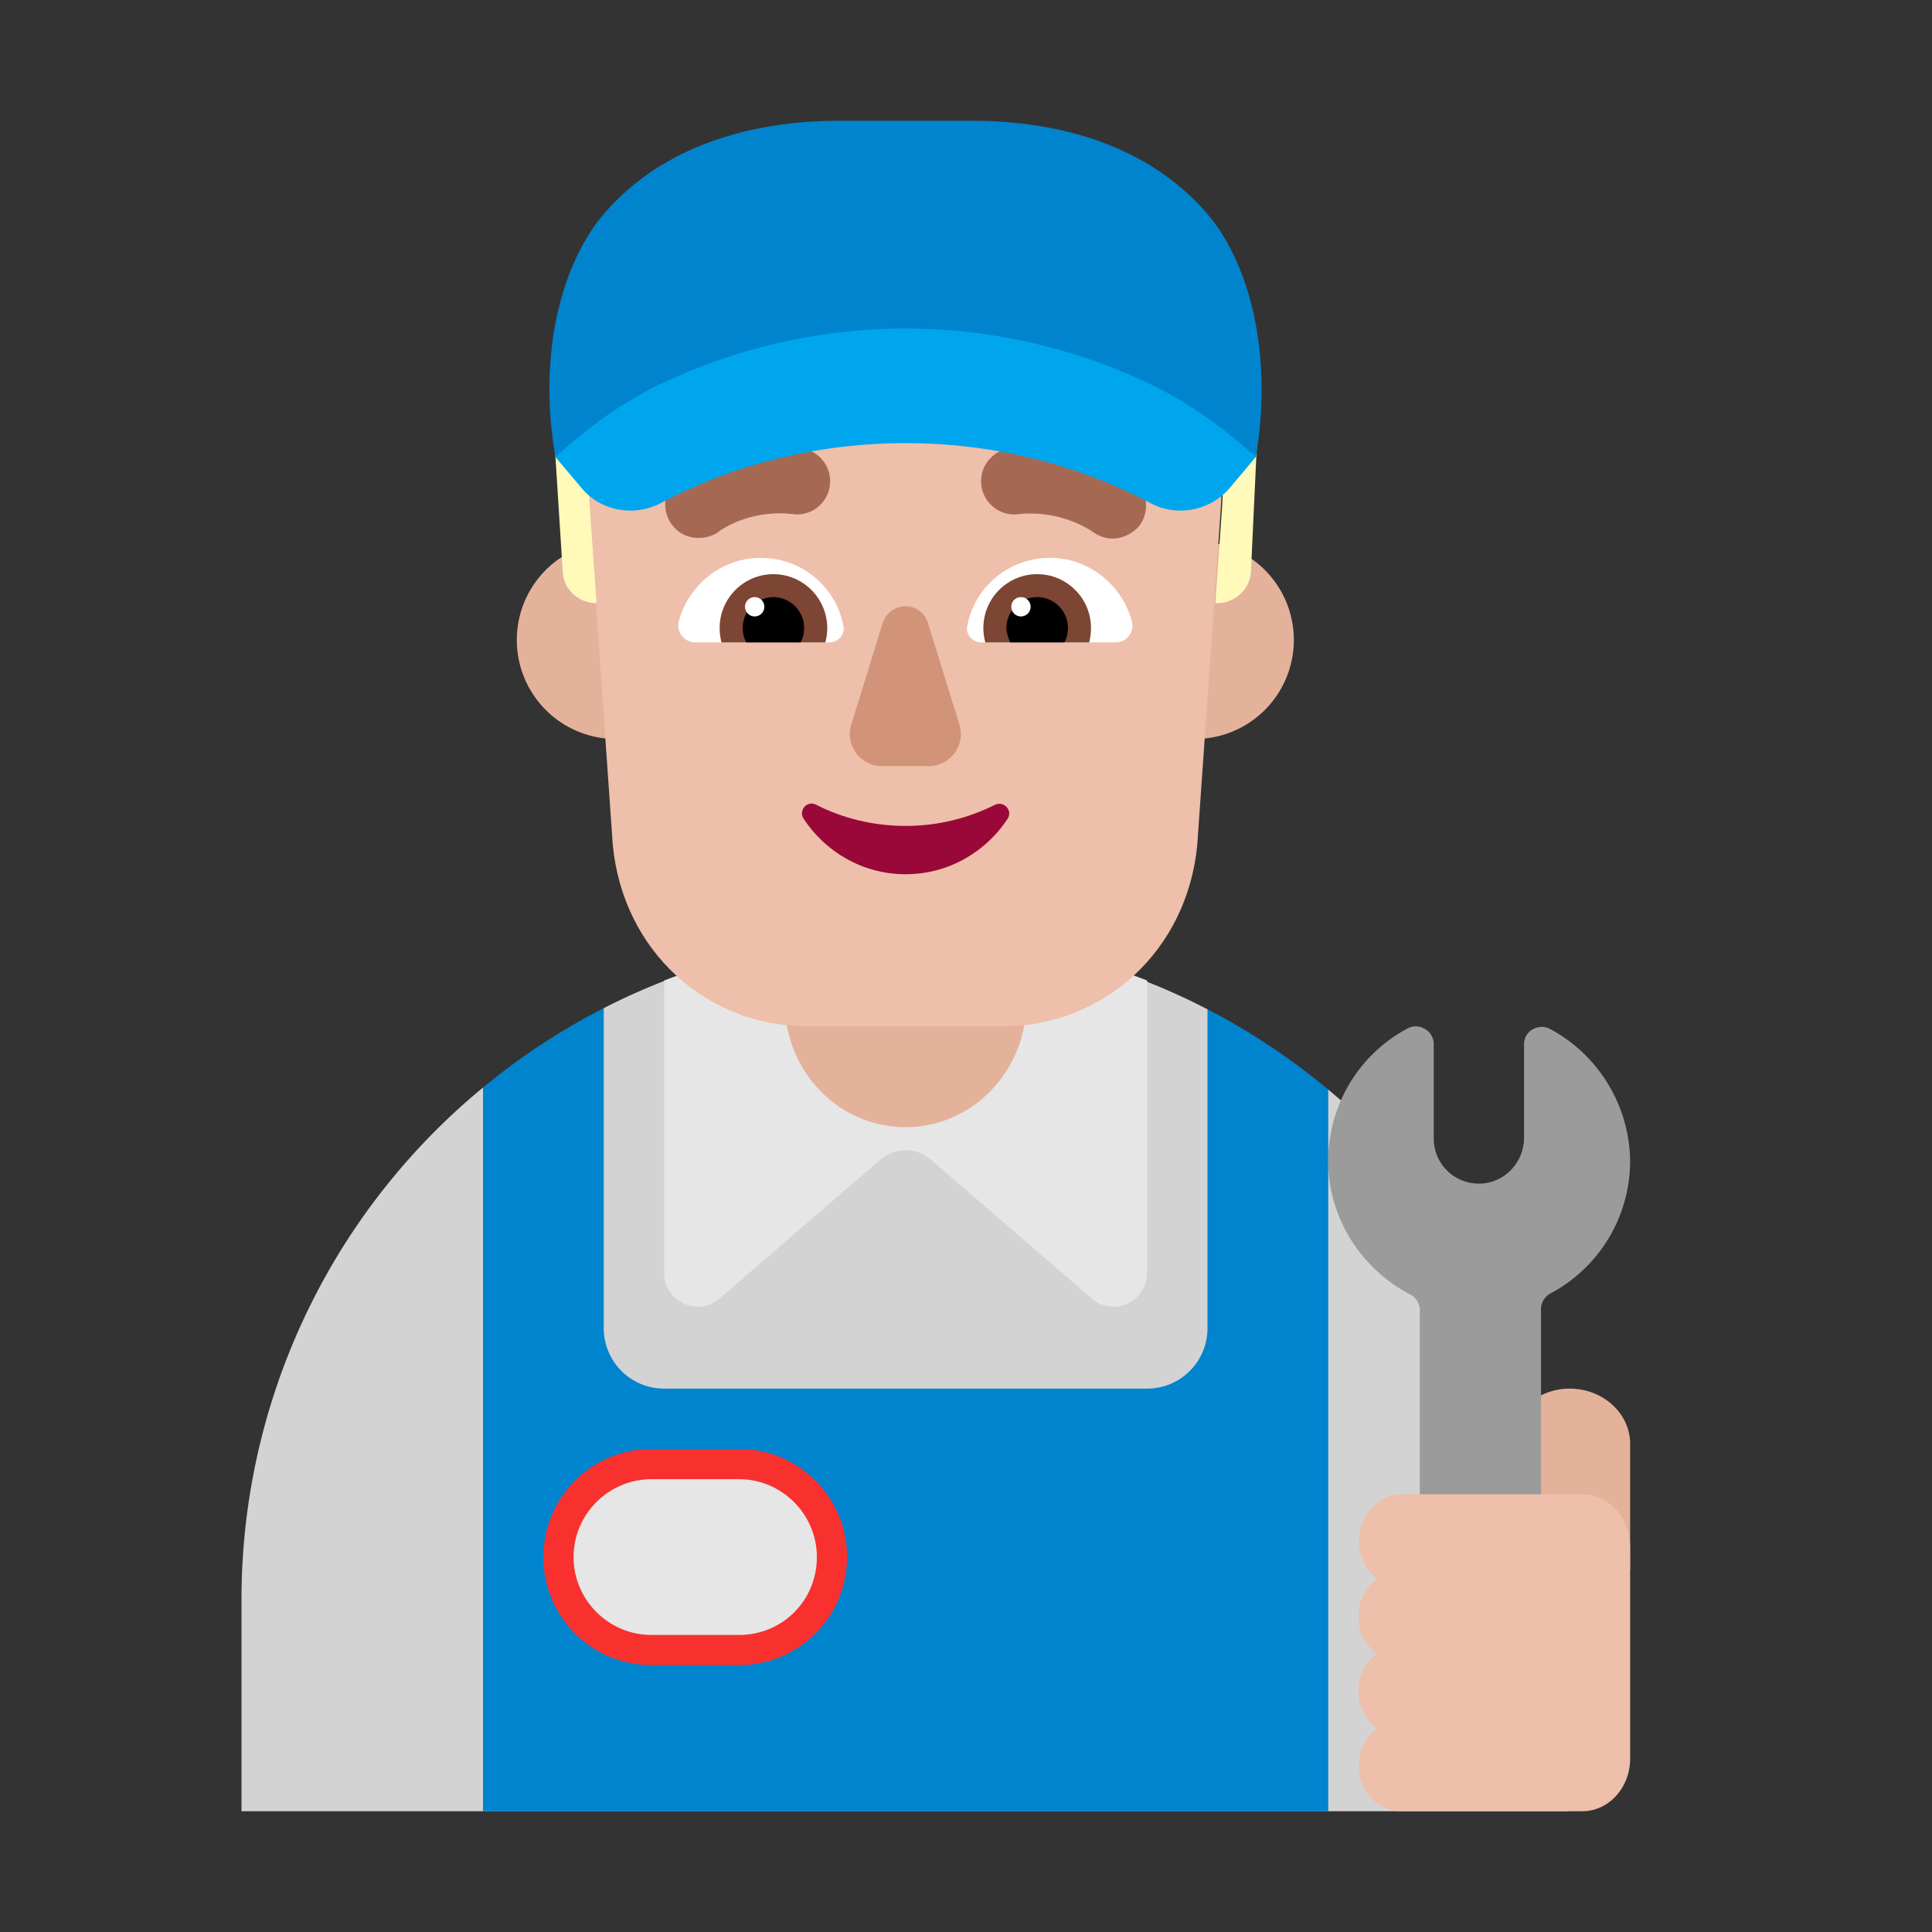 <svg width="32" height="32" fill="none" xmlns="http://www.w3.org/2000/svg"><rect width="100%" height="100%" fill="#333333" stroke="none"/><path d="M4 26.5V30h21.984v-3.434A11.066 11.066 0 0 0 22 18.047L21 18l-1-1.283a10.863 10.863 0 0 0-5.008-1.217c-1.797 0-3.494.432-4.992 1.198L9 18l-1 .013A10.983 10.983 0 0 0 4 26.5Z" fill="#D3D3D3"/><path d="M10 16.698c-.716.366-1.386.808-2 1.315V30h14V18.047a11.026 11.026 0 0 0-2-1.33V22a1 1 0 0 1-1 1h-8a1 1 0 0 1-1-1v-5.302Z" fill="#0084CE"/><path d="m11.88 21.54 2.71-2.34c.24-.2.58-.2.82 0l2.71 2.34c.37.26.88 0 .88-.46v-4.84c-1.24-.48-2.59-.75-4-.75-1.41 0-2.76.27-4 .75v4.84c0 .46.51.72.88.46Z" fill="#E6E6E6"/><path d="M12.24 24h-1.45C9.8 24 9 24.8 9 25.79s.8 1.79 1.79 1.79h1.45c.99 0 1.79-.8 1.79-1.79S13.23 24 12.24 24Z" fill="#F8312F"/><path d="M12.24 27.08h-1.45c-.71 0-1.29-.58-1.29-1.29 0-.71.58-1.29 1.29-1.29h1.45c.71 0 1.29.58 1.29 1.29 0 .72-.57 1.29-1.29 1.29Z" fill="#E6E6E6"/><path d="M15 18.67c-1.107 0-2-.92-2-2.06v-2.56c0-1.13.893-2.05 2-2.05s2 .92 2 2.06v2.56c-.01 1.13-.903 2.05-2 2.05ZM26 23c.55 0 1 .41 1 .912V26h-2v-2.088c.01-.502.45-.912 1-.912Z" fill="#E4B29A"/><path d="M25.675 17.043c-.191-.1-.432.03-.432.25v1.551c0 .42-.341.77-.763.76a.746.746 0 0 1-.733-.75v-1.561c0-.22-.24-.36-.432-.26A2.482 2.482 0 0 0 22 19.204c-.01.97.552 1.821 1.366 2.241.09.05.15.15.15.25V28c0 .55.452 1.001 1.004 1.001s1.004-.45 1.004-1v-6.324c0-.1.06-.2.15-.25A2.487 2.487 0 0 0 27 19.224a2.52 2.52 0 0 0-1.325-2.181Z" fill="#9B9B9B"/><path d="M22.51 25.5c.008-.4.327-.75.7-.75h2.997c.438 0 .793.39.793.87v3.51c0 .48-.355.87-.793.87H23.21c-.373 0-.692-.31-.7-.72-.01-.27.108-.51.3-.65a.74.74 0 0 1-.31-.62c0-.26.128-.49.31-.62a.74.74 0 0 1-.31-.62c0-.26.128-.49.31-.62a.79.79 0 0 1-.3-.65Z" fill="#EEBFAA"/><path d="M11.84 10.6a1.64 1.64 0 1 1-3.28 0 1.64 1.64 0 0 1 3.28 0ZM21.43 10.6a1.64 1.64 0 1 1-3.28 0 1.64 1.64 0 0 1 3.28 0Z" fill="#E4B29A"/><path d="M14.55 3.28c-2.78 0-4.98 2.36-4.79 5.14l.39 5.58c.17 1.75 1.55 3 3.23 3h3.22c1.68 0 3.06-1.25 3.23-3l.39-5.58c.2-2.78-2-5.14-4.79-5.14h-.88Z" fill="#EEBFAA"/><path d="M18.1 8.81c.1.07.21.11.33.11.16 0 .33-.08.44-.21.18-.24.14-.58-.1-.77-.05-.038-.878-.659-2.07-.51a.55.55 0 0 0 .13 1.09c.719-.087 1.21.25 1.266.287a.381.381 0 0 1 .004.003ZM11.13 8.69c.11.15.27.22.44.22.11 0 .23-.03.33-.1.02-.02.52-.39 1.27-.29a.55.55 0 0 0 .13-1.09c-1.16-.145-1.982.438-2.064.496l-.006.004c-.24.18-.28.52-.1.76Z" fill="#A56953"/><path d="M11.24 10.3c.16-.61.71-1.06 1.36-1.06.68 0 1.25.48 1.37 1.13.03.14-.09.27-.23.27h-2.23c-.17 0-.31-.17-.27-.34ZM18.75 10.3c-.16-.61-.71-1.06-1.36-1.06-.68 0-1.25.48-1.37 1.13-.03.14.09.27.23.27h2.23c.18 0 .31-.17.27-.34Z" fill="#fff"/><path d="M11.92 10.4c0-.49.4-.89.89-.89a.894.894 0 0 1 .86 1.13h-1.72a.986.986 0 0 1-.03-.24ZM18.07 10.4c0-.49-.4-.89-.89-.89a.892.892 0 0 0-.86 1.13h1.72c.02-.08.03-.16.03-.24Z" fill="#7D4533"/><path d="M12.81 9.89a.512.512 0 0 1 .45.75h-.9a.512.512 0 0 1 .45-.75ZM17.18 9.89c-.28 0-.51.23-.51.51 0 .08.03.16.06.24h.9a.512.512 0 0 0-.45-.75Z" fill="#000"/><path d="M12.66 10.05a.16.16 0 1 1-.32 0 .16.16 0 0 1 .32 0ZM17.07 10.05a.16.16 0 1 1-.32 0 .16.16 0 0 1 .32 0Z" fill="#fff"/><path d="M14.62 10.32 14.1 12c-.11.34.15.69.51.69h.77c.36 0 .62-.35.51-.69l-.52-1.68c-.11-.37-.63-.37-.75 0Z" fill="#D19479"/><path d="M15 13.68c-.54 0-1.05-.13-1.48-.35-.15-.08-.3.09-.21.23.36.55.98.92 1.69.92s1.33-.37 1.69-.92c.09-.14-.07-.3-.21-.23-.44.22-.94.35-1.48.35Z" fill="#990838"/><path d="m9.88 9.99-.11-1.57c-.2-2.78 2-5.14 4.79-5.14h.89c2.78 0 4.98 2.36 4.79 5.14l-.11 1.57h.03c.3 0 .55-.24.56-.53l.09-1.93c.1-1.48-.43-2.02-1.44-3.1a5.397 5.397 0 0 0-3.92-1.71h-.89c-1.48 0-2.91.62-3.92 1.71C9.62 5.51 9.09 6.09 9.2 7.57l.12 1.89c.01.3.26.53.56.53Z" fill="#FFF9BA"/><path d="M19.97 3.51C19.02 2.43 17.59 2 16.09 2h-2.18c-1.5 0-2.93.43-3.88 1.51-.73.83-1.13 2.36-.83 4.06l.07-.01c.04-.03.08-.06.12-.08 1.09-.67 2.37-1.08 3.64-1.29.65-.11 1.31-.17 1.97-.18.66.01 1.31.08 1.97.18 1.27.21 2.55.62 3.64 1.29.04.03.08.05.12.08l.07.01c.29-1.7-.1-3.23-.83-4.06Z" fill="#0084CE"/><path d="M11.16 6.26c-.71.31-1.34.74-1.96 1.31l.43.51c.31.38.87.49 1.32.25.79-.42 2.19-.99 4.05-.99 1.86 0 3.26.57 4.05.99.44.24 1 .13 1.32-.25l.43-.51c-.63-.57-1.26-1-1.97-1.31a9.404 9.404 0 0 0-7.67 0Z" fill="#00A6ED"/></svg>